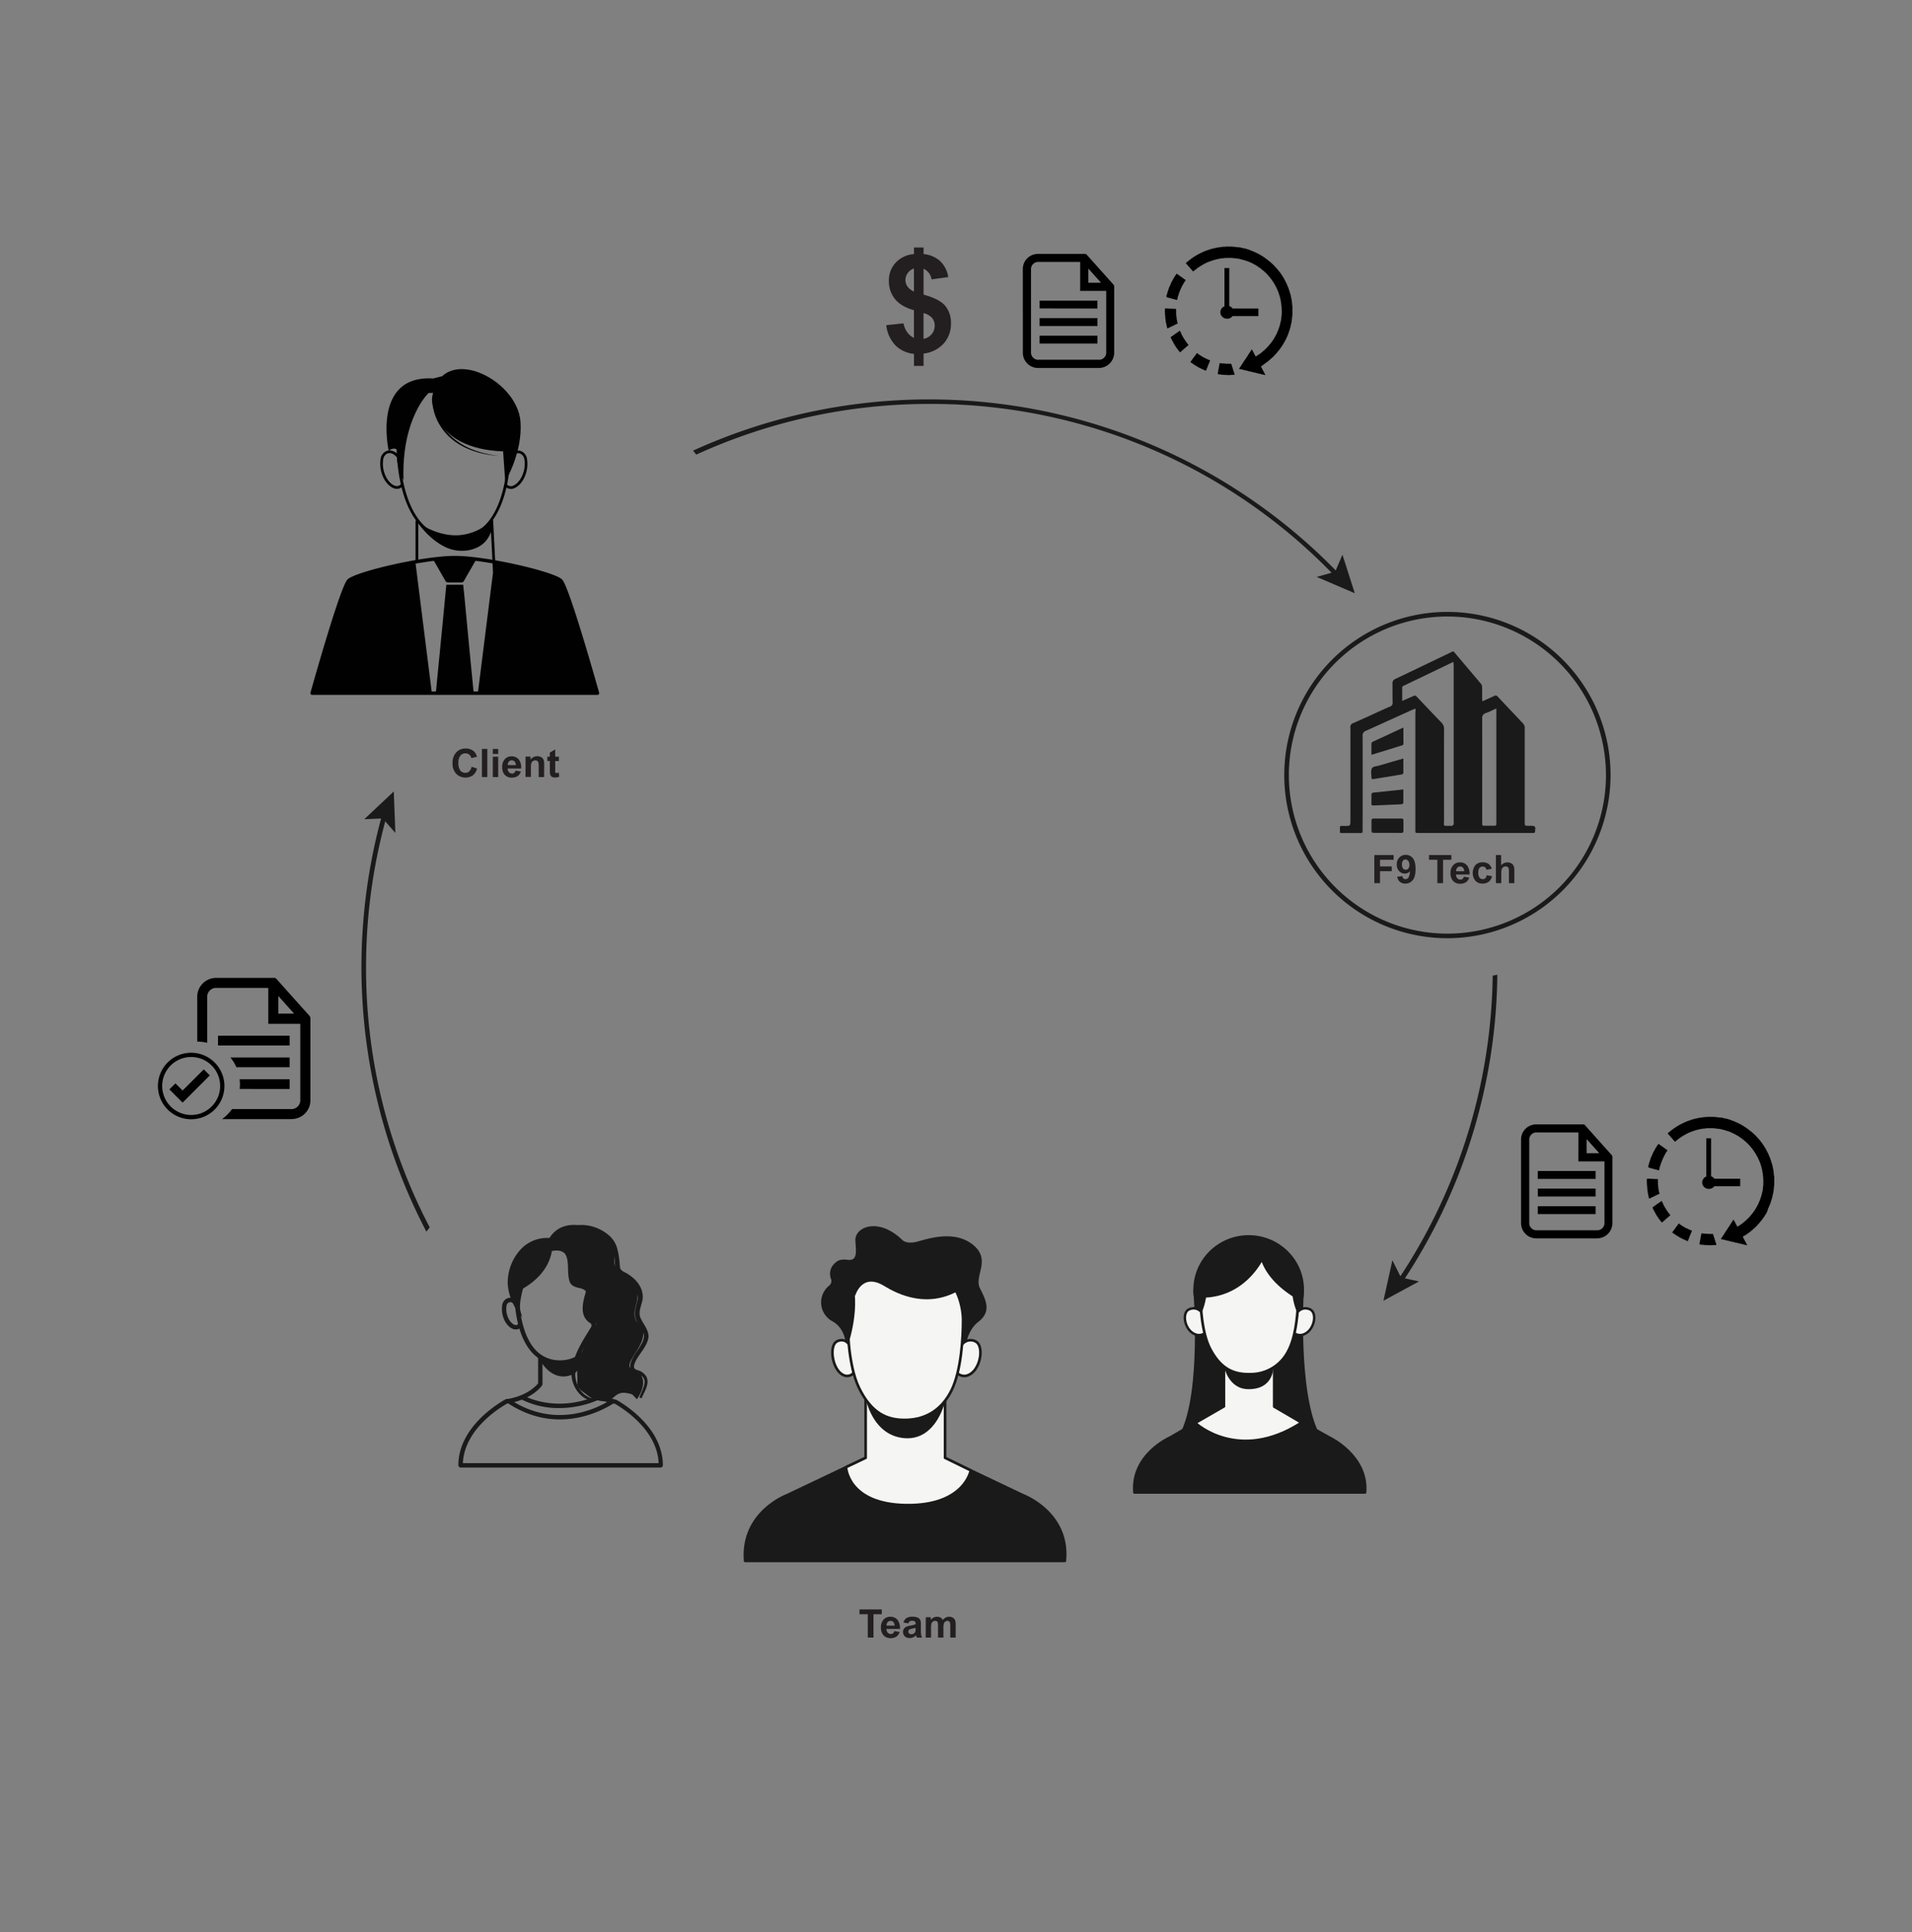 <svg id="Layer_1" data-name="Layer 1" xmlns="http://www.w3.org/2000/svg" viewBox="0 0 833.14 841.89"><rect x="0" y="0" width="833.14" height="841.89" fill="#808080" stroke="none"/><path d="M445.72,651.48,411.5,635.21H377.2L343,651.48s-20,7.33-18.32,28.63H464C466.05,659,445.72,651.48,445.72,651.48Z" fill="#1a1a1a" stroke="#1a1a1a" stroke-linejoin="round" stroke-width="1.14"/><path d="M411.81,635.21h0V598.76H377.2v36.45l-8.56,4.07s.68,16.19,26.23,16.53S423,640.67,423,640.67Z" fill="#f5f5f3" stroke="#1a1a1a" stroke-linejoin="round" stroke-width="1.14"/><path d="M377.46,610.13s2.9,14.7,15.7,16.39c14.73,2,18.65-16,18.65-16s-6.51,8.16-16.8,8.17A22.54,22.54,0,0,1,377.46,610.13Z" fill="#1a1a1a"/><path d="M368.64,587.37s.49-8-5.8-11.6a9.34,9.34,0,0,1-3.72-13.08,9.23,9.23,0,0,1,2.2-2.54,2.54,2.54,0,0,0,.75-3,6.15,6.15,0,0,1,.9-5.92c1.25-1.31,2.37-2.85,6.37-2.3,4.84.66,3.46-4.66,3.39-8.6-.1-5.72,9.93-10,20.2-.3,0,0,1.67,2.4,7.05.89s16.38-4.91,24.2,1.63S424.31,556,427,561.3s5.13,10.19-.77,14.72-5.83,14.23-5.83,14.23Z" fill="#1a1a1a"/><path d="M418.87,586.33a4.64,4.64,0,0,1,6.13-1.89c4.14,1.83,2.27,13.52-3.93,15a4.39,4.39,0,0,1-4-1.21S418.63,589.61,418.87,586.33Z" fill="#f5f5f3" stroke="#1a1a1a" stroke-linejoin="round" stroke-width="1.14"/><path d="M370.34,586.33s-1.83-3.71-5.6-1.89-2.06,13.52,3.59,15a3.75,3.75,0,0,0,3.62-1.21S370.56,589.61,370.34,586.33Z" fill="#f5f5f3" stroke="#1a1a1a" stroke-linejoin="round" stroke-width="1.14"/><path d="M419.64,575.24c0,7-.69,21.78-5,30.53-4.07,8.22-10.79,12.64-19.61,12.9s-15.39-3.14-20.65-13.8-5-29.5-5-29.5,0-25.16,24.87-25.16C420.41,550.21,419.64,575.24,419.64,575.24Z" fill="#f5f5f3" stroke="#1a1a1a" stroke-linejoin="round" stroke-width="1.14"/><path d="M369.84,585s6.59-19.81-.5-31.51l-2.67,18.66Z" fill="#1a1a1a"/><path d="M372.54,564.86s2.76-10.67,12.73-4.54c6,3.65,19.59,10.52,34.37.87,0,0-8.26-13.59-27.43-13.6C367.18,547.59,372.54,564.86,372.54,564.86Z" fill="#1a1a1a"/><path d="M244,594.09a15.34,15.34,0,0,1-11.54-4.83c-8.67-9.12-7.84-27.7-7.8-28.49,0-.3-.38-8.6,5.19-14.46,3.47-3.65,8.46-5.5,14.84-5.5,5.71,0,10.17,1.71,13.28,5.08,5.29,5.74,4.79,14.21,4.74,14.91.07,1.16,1.14,19.45-7.27,28.46A15,15,0,0,1,244,594.09Zm.69-52.39c-6.12,0-10.89,1.76-14.19,5.22-5.3,5.58-4.95,13.77-4.95,13.85,0,.23-.85,19,7.56,27.87A14.47,14.47,0,0,0,244,593.2a14.16,14.16,0,0,0,10.79-4.55c8.24-8.83,7-27.64,7-27.83v-.06c0-.09.64-8.7-4.5-14.27C254.41,543.31,250.16,541.7,244.72,541.7Z" fill="#1a1a1a"/><path d="M244,594.59a15.83,15.83,0,0,1-11.91-5c-8.8-9.26-8-28.06-7.93-28.85,0,0-.44-8.72,5.33-14.78,3.57-3.76,8.68-5.66,15.2-5.66,5.85,0,10.44,1.76,13.65,5.24,5.39,5.85,4.93,14.33,4.87,15.28.05.73,1.2,19.55-7.4,28.77A15.52,15.52,0,0,1,244,594.59Zm.69-52.39c-6,0-10.63,1.71-13.82,5.07-5.13,5.38-4.82,13.4-4.82,13.48,0,.82-.71,19,7.42,27.55A14,14,0,0,0,244,592.7a13.68,13.68,0,0,0,10.42-4.39c8.06-8.64,6.91-27.26,6.89-27.45v-.13c0-.1.6-8.52-4.37-13.9C254.14,543.76,250,542.2,244.72,542.2Z" fill="#1a1a1a"/><path d="M260.86,577.4c1.39,1.91,4.07.66,5.63-1.83s2.28-7.47,0-8.82-4.21,1.44-4.21,1.44-.55,5-1,6.91Z" fill="#f6f6f4"/><path d="M262.61,578.83a2.59,2.59,0,0,1-2.16-1.14l-.12-.18.5-2.51c.4-1.84.95-6.82.95-6.87l0-.12.07-.11c.76-1.09,2.75-2.83,4.87-1.58a3.37,3.37,0,0,1,1.51,2.26,10.83,10.83,0,0,1-1.34,7.26,5.83,5.83,0,0,1-4.2,3Zm-1.21-1.56a1.57,1.57,0,0,0,1.28.56,4.9,4.9,0,0,0,3.38-2.52,9.68,9.68,0,0,0,1.22-6.49,2.4,2.4,0,0,0-1-1.63c-1.65-1-3.13.74-3.47,1.18-.09.83-.58,5.1-.95,6.84Z" fill="#1a1a1a"/><path d="M262.61,578.78a2.54,2.54,0,0,1-2.12-1.11l-.12-.17.51-2.49c.39-1.84.94-6.82.95-6.87V568l.07-.09c.75-1.08,2.71-2.8,4.81-1.57a3.43,3.43,0,0,1,1.49,2.23,10.71,10.71,0,0,1-1.34,7.22,5.72,5.72,0,0,1-4.16,3Zm-1.26-1.5a1.61,1.61,0,0,0,1.33.59,4.94,4.94,0,0,0,3.42-2.54,9.7,9.7,0,0,0,1.23-6.52,2.53,2.53,0,0,0-1.07-1.66c-1.71-1-3.21.77-3.54,1.21-.09.79-.58,5.09-1,6.84Z" fill="#1a1a1a"/><path d="M262.61,579.28a3,3,0,0,1-2.52-1.32l-.25-.34.55-2.71c.38-1.81.94-6.78.94-6.83l0-.24.13-.19c.85-1.22,3.07-3.14,5.48-1.72a3.81,3.81,0,0,1,1.72,2.54,11.32,11.32,0,0,1-1.39,7.61c-1.19,1.89-3,3.14-4.57,3.2Zm0-.91v.41l.05-.41Zm-.72-1.25a1.07,1.07,0,0,0,.77.25,4.49,4.49,0,0,0,3-2.31,9.3,9.3,0,0,0,1.16-6.13,2,2,0,0,0-.84-1.35c-1.22-.73-2.37.45-2.8,1-.15,1.34-.6,5.12-.94,6.75Z" fill="#1a1a1a"/><path d="M261.67,573a.18.18,0,0,1-.1,0,.23.23,0,0,1-.11-.3c1.89-3.92,4.81-3.08,4.84-3.07a.22.22,0,0,1,.15.28.22.22,0,0,1-.28.15c-.1,0-2.58-.72-4.3,2.83A.21.21,0,0,1,261.67,573Z" fill="#1a1a1a"/><path d="M261.67,573.54a.71.71,0,0,1-.32-.07.73.73,0,0,1-.37-.42.7.7,0,0,1,0-.55c2.07-4.31,5.42-3.33,5.45-3.32a.72.72,0,0,1-.44,1.38c-.09,0-2.18-.6-3.71,2.57A.72.72,0,0,1,261.67,573.54Zm.25-.61h0Z" fill="#1a1a1a"/><path d="M264,574.91a.23.23,0,0,1-.15,0,.23.23,0,0,1,0-.32,2,2,0,0,0,.55-1.68,3,3,0,0,0-1.43-1.72.23.23,0,0,1-.09-.31.23.23,0,0,1,.31-.09,3.47,3.47,0,0,1,1.66,2,2.44,2.44,0,0,1-.65,2.06A.2.2,0,0,1,264,574.91Z" fill="#1a1a1a"/><path d="M264,575.41a.7.7,0,0,1-.46-.16.72.72,0,0,1-.1-1,1.56,1.56,0,0,0,.44-1.28,2.49,2.49,0,0,0-1.18-1.37.72.72,0,0,1-.29-1,.69.69,0,0,1,.43-.35.73.73,0,0,1,.56,0,4,4,0,0,1,1.91,2.37,2.93,2.93,0,0,1-.75,2.48A.71.71,0,0,1,264,575.41Zm-.21-.9h0Zm-.87-3.33Z" fill="#1a1a1a"/><path d="M224.81,578.77h-.1c-1.38,0-2.92-1.18-4-3a10.82,10.82,0,0,1-1.34-7.22,3.43,3.43,0,0,1,1.49-2.23c2.1-1.23,4.07.49,4.82,1.57a.45.45,0,0,1-.12.63.46.46,0,0,1-.63-.11c-.07-.1-1.72-2.42-3.6-1.3a2.46,2.46,0,0,0-1.07,1.66,9.75,9.75,0,0,0,1.22,6.52c.94,1.5,2.23,2.49,3.29,2.53a1.6,1.6,0,0,0,1.41-.75.46.46,0,1,1,.74.54A2.52,2.52,0,0,1,224.81,578.77Z" fill="#1a1a1a"/><path d="M224.81,579.27h-.12c-1.54,0-3.24-1.27-4.43-3.18a11.32,11.32,0,0,1-1.4-7.61,3.88,3.88,0,0,1,1.72-2.54c2.41-1.42,4.64.5,5.48,1.71a1,1,0,0,1-.24,1.33,1,1,0,0,1-.72.16,1,1,0,0,1-.61-.4c-.06-.08-1.44-2-2.94-1.15a2,2,0,0,0-.84,1.35,9.31,9.31,0,0,0,1.17,6.13c.83,1.34,2,2.27,2.88,2.3a1.08,1.08,0,0,0,1-.54,1,1,0,0,1,1.54,1.12A3,3,0,0,1,224.81,579.27Zm-.07-.91.07.41v-.41Z" fill="#1a1a1a"/><path d="M267.11,611H267c-.57-.12-13.92-3.12-14.93-7.8,0,0,0-.07,0-.1V591.19a.46.46,0,0,1,.46-.45.45.45,0,0,1,.45.45V603c.81,3.4,10.53,6.25,14.22,7.06a.47.47,0,0,1,.35.55A.45.45,0,0,1,267.11,611Z" fill="#1a1a1a"/><path d="M267.11,611.49l-.2,0c-1.46-.32-14.26-3.29-15.32-8.19l0-.2V591.19a1,1,0,0,1,1.91,0V603c.76,2.78,8.87,5.54,13.83,6.63a1,1,0,0,1,.73,1.14A1,1,0,0,1,267.11,611.49Z" fill="#1a1a1a"/><path d="M221.41,611a.46.46,0,0,1-.08-.91c9.19-1.59,13.07-6.34,13.65-7.11V591.16a.45.45,0,0,1,.45-.45.46.46,0,0,1,.46.45v11.92a.44.44,0,0,1-.08.25c-.16.24-4,5.83-14.32,7.62Z" fill="#1a1a1a"/><path d="M221.41,611.46a1,1,0,0,1-.17-1.9c8.62-1.49,12.49-5.86,13.24-6.79V591.16a1,1,0,0,1,1.91,0v11.92a1,1,0,0,1-.16.53c-.16.24-4.09,6-14.66,7.83Zm0-1v0Z" fill="#1a1a1a"/><path d="M287.93,638.92h-87.2a.46.46,0,0,1-.46-.45c0-16.17,16.77-26.35,20.13-28.23a1.71,1.71,0,0,1,1.77.07c20.1,13.18,38.67,3.55,43.88.29a2.66,2.66,0,0,1,2.76,0c4.59,2.67,19.57,12.57,19.57,27.91A.45.45,0,0,1,287.93,638.92ZM201.19,638h86.28c-.3-14.59-14.67-24.08-19.11-26.66a1.77,1.77,0,0,0-1.83,0c-5.33,3.34-24.31,13.18-44.86-.3a.81.81,0,0,0-.82,0C217.6,612.85,201.5,622.61,201.19,638Z" fill="#1a1a1a"/><path d="M287.93,639.42h-87.2a1,1,0,0,1-1-.95c0-16.45,17-26.77,20.39-28.67a2.2,2.2,0,0,1,2.28.09c19.85,13,38.2,3.51,43.34.28a3.19,3.19,0,0,1,3.29,0c4.64,2.7,19.81,12.74,19.81,28.34A1,1,0,0,1,287.93,639.42Zm-86.23-1.91H287c-.61-14-14.54-23.23-18.84-25.73a1.26,1.26,0,0,0-1.31,0c-5.39,3.38-24.6,13.34-45.41-.3a.3.3,0,0,0-.3,0C217.94,613.23,202.35,622.68,201.7,637.51Z" fill="#1a1a1a"/><path d="M243.84,613a35.69,35.69,0,0,1-16.49-3.74.46.46,0,0,1-.17-.62.47.47,0,0,1,.63-.17c.14.09,14.39,8.15,32.89-.06a.45.45,0,1,1,.37.83A42.24,42.24,0,0,1,243.84,613Z" fill="#1a1a1a"/><path d="M243.84,613.51a36,36,0,0,1-16.75-3.81,1,1,0,0,1-.34-1.3,1,1,0,0,1,.58-.45,1,1,0,0,1,.73.1c.14.08,14.2,8,32.44-.09a1,1,0,0,1,1.28,1.22,1,1,0,0,1-.51.53A42.85,42.85,0,0,1,243.84,613.51Z" fill="#1a1a1a"/><path d="M235.5,591.8s3.55,7.94,10.75,7.44a6.74,6.74,0,0,0,6.35-5.16l-.5-2.28S245.62,596.41,235.5,591.8Z" fill="#1a1a1a"/><path d="M245.57,599.76c-7,0-10.49-7.68-10.52-7.76l-.54-1.2,1.2.55c9.71,4.42,16,.09,16.1,0l.61-.43.69,3.13,0,.11c-1.29,5.42-6.78,5.54-6.83,5.54Zm-8.94-6.94c1.31,2.14,4.52,6.26,9.59,5.92a6.2,6.2,0,0,0,5.87-4.66l-.33-1.49C250,593.58,244.5,595.91,236.63,592.82Z" fill="#1a1a1a"/><path d="M281.55,580a14.09,14.09,0,0,0-1.12-2.23,21.36,21.36,0,0,1-2.16-4.15,8.64,8.64,0,0,1,.19-3.64c.29-1.24.71-2.49,1-3.8v0a9.15,9.15,0,0,0-.69-4.65,11.89,11.89,0,0,0-2.73-3.79,18.56,18.56,0,0,0-3.73-2.7l-1-.52a4.64,4.64,0,0,1-.8-.6,2.38,2.38,0,0,1-.86-1.55v-.06a48.81,48.81,0,0,0-1.14-8,11.47,11.47,0,0,0-1.75-3.73,12.45,12.45,0,0,0-3-2.83,18.26,18.26,0,0,0-7.41-3.18,18,18,0,0,0-4.63-.21c-4.49-.45-9.15.77-12.08,5.64-13.31-.86-18.51,12.75-17.93,19.75a23.71,23.71,0,0,0,4.64,12c-1.08-3.48,1.16-10.59,1.16-10.59,9.25-5.38,11.87-12,12.51-16.41,2-.49,4.81-.64,6.6,1.34a7.2,7.2,0,0,1,1.12,2.88,22.76,22.76,0,0,1,.3,3.32c0,1.13.07,2.26.19,3.41a14.42,14.42,0,0,0,.26,1.71,5.92,5.92,0,0,0,.25.86,3,3,0,0,0,.46.85,3.64,3.64,0,0,0,1.53,1.09,11.15,11.15,0,0,0,1.68.52,6.92,6.92,0,0,1,2.91,1.17l0,0,.05,0a.66.66,0,0,1,.36.61,2.49,2.49,0,0,1-.06.5c0,.16-.08.34-.11.57-.31,1.08-.61,2.17-.84,3.29a16.51,16.51,0,0,0-.36,3.46,7.69,7.69,0,0,0,.84,3.48,6.24,6.24,0,0,0,2.52,2.42,2.27,2.27,0,0,1,.48,1.1,2.09,2.09,0,0,1,0,.61c0,.09-.06.19-.09.28l-.07.13-.1.17-1.65,2.7c-1.11,1.8-2.2,3.63-3.2,5.52a33.48,33.48,0,0,0-2.5,5.91A24.32,24.32,0,0,0,249.5,599v0h0a13.33,13.33,0,0,0,2.34,6.67,11.24,11.24,0,0,0,2.47,2.54,9.2,9.2,0,0,0,3.17,1.52,10.14,10.14,0,0,1-5.33-4.26,12.45,12.45,0,0,1-1.42-3.13,13.24,13.24,0,0,1-.59-3.36,23.16,23.16,0,0,1,1.25-6.09,39.55,39.55,0,0,1,2.55-5.73c1-1.84,2.1-3.64,3.22-5.43l1.69-2.71.11-.17a1.51,1.51,0,0,0,.11-.22,2.9,2.9,0,0,0,.16-.47,2.65,2.65,0,0,0,0-1,3.27,3.27,0,0,0-.75-1.71l-.06-.07-.09-.05a5.49,5.49,0,0,1-2.2-2.07,6.5,6.5,0,0,1-.74-3,14.88,14.88,0,0,1,.31-3.24c.21-1.08.49-2.15.79-3.23l0-.05v-.06a3,3,0,0,1,.1-.52,3.2,3.2,0,0,0,.07-.72,1.54,1.54,0,0,0-.23-.81,1.84,1.84,0,0,0-.6-.58l.07,0a5.34,5.34,0,0,0-1.78-.93,7.62,7.62,0,0,1,1.58.28c3.55,1.12-2.53,10.67,2.38,14s.77,4.1-3.93,14.5-1.49,18.35,6.18,20.59,5.87-4.76,13.72-2.93c2,.47,1.64.56,3.27,2.21,0,0,6.08-8.73-1.57-11.52s9.12-13.09,2.31-20S284,563.7,272,556.23c-8.95-5.57-1-8-8.12-16.49-1.22-1.48-4.43-3.5-8.22-4.63.21,0,.42.06.64.11a17.42,17.42,0,0,1,7,3.19,12.36,12.36,0,0,1,2.72,2.68,10.75,10.75,0,0,1,1.59,3.45,50.53,50.53,0,0,1,1,7.8v-.06a3.33,3.33,0,0,0,1.17,2.31,5.92,5.92,0,0,0,1,.75l1,.54a17.33,17.33,0,0,1,3.49,2.56,11.47,11.47,0,0,1,2.49,3.44,8,8,0,0,1,.64,4.09c-.25,1.23-.65,2.45-1,3.75a9.65,9.65,0,0,0-.16,4.08v.06a21.56,21.56,0,0,0,2.29,4.37,14.12,14.12,0,0,1,1.07,2.08,6,6,0,0,1,.43,2.16,9,9,0,0,1-1,3,28.46,28.46,0,0,1-1.75,2.86c-.63.93-1.27,1.88-1.85,2.88a12.39,12.39,0,0,0-1.34,3.2v0h0l-.06.59c0,.21,0,.41,0,.62a2.37,2.37,0,0,0,.48,1.19,2.5,2.5,0,0,0,1,.73,10.12,10.12,0,0,0,1.09.38,6.72,6.72,0,0,1,1,.37,5.51,5.51,0,0,1,.91.57l.23.16.19.19.38.38.31.44a2.73,2.73,0,0,1,.25.48,4.27,4.27,0,0,1,.27,2.13,11,11,0,0,1-.56,2.17c-.51,1.41-1.18,2.77-1.68,4.19.56-1.4,1.3-2.71,1.87-4.12a11.13,11.13,0,0,0,.65-2.2,4.56,4.56,0,0,0-.22-2.31,2.92,2.92,0,0,0-.25-.54l-.33-.49a5.36,5.36,0,0,0-.4-.43l-.2-.22-.24-.17a5,5,0,0,0-1-.66,8.76,8.76,0,0,0-1.08-.44,3.91,3.91,0,0,1-1.83-1,2.45,2.45,0,0,1-.26-1.92,11.68,11.68,0,0,1,1.34-3c.57-1,1.23-1.87,1.88-2.79a29.83,29.83,0,0,0,1.86-2.9,10.14,10.14,0,0,0,1.17-3.34v-.06A6.62,6.62,0,0,0,281.55,580Zm-32.16-22.35a5.63,5.63,0,0,0,.4.85A2.78,2.78,0,0,1,249.39,557.62Z" fill="#1a1a1a"/><path d="M263.13,610.54a10.31,10.31,0,0,1-2.87-.47,11.57,11.57,0,0,1-7.57-6.3c-1.85-4-1.47-9.34,1.08-15,.28-.64.57-1.24.85-1.81l-.24.44a39.8,39.8,0,0,0-2.52,5.65,22.92,22.92,0,0,0-1.22,6,13,13,0,0,0,.56,3.18,12.12,12.12,0,0,0,1.37,3,9.61,9.61,0,0,0,5.06,4l-.28,1a9.72,9.72,0,0,1-3.34-1.59,11.66,11.66,0,0,1-2.58-2.66,13.62,13.62,0,0,1-2.42-6.92,24.21,24.21,0,0,1,1.13-6.55,33.88,33.88,0,0,1,2.54-6c1-2,2.2-3.9,3.21-5.55l1.76-2.86a1.15,1.15,0,0,0,.09-.26,1.29,1.29,0,0,0,0-.44,1.67,1.67,0,0,0-.32-.77,6.64,6.64,0,0,1-2.62-2.58,8,8,0,0,1-.9-3.7,16.64,16.64,0,0,1,.37-3.57c.23-1.15.55-2.28.85-3.33a3.48,3.48,0,0,1,.07-.38l0-.15a1.77,1.77,0,0,0,0-.39c0-.11,0-.12-.14-.21l-.1-.07a6.37,6.37,0,0,0-2.72-1.07,14.22,14.22,0,0,1-1.75-.54,4.18,4.18,0,0,1-1.74-1.26,4.27,4.27,0,0,1-.54-1,3.08,3.08,0,0,1-.18-.62,2.68,2.68,0,0,0-.07-.27,15.83,15.83,0,0,1-.28-1.81c-.1-.94-.13-1.88-.16-2.79l0-.64a22.25,22.25,0,0,0-.29-3.25,6.73,6.73,0,0,0-1-2.69c-1.5-1.66-3.89-1.6-5.75-1.21-.76,4.61-3.58,11.06-12.53,16.33-.33,1.12-2,7.12-1.1,10.11l.74,2.42L226,572a24,24,0,0,1-4.75-12.26,21.47,21.47,0,0,1,5.86-15.6,15.67,15.67,0,0,1,12.3-4.71c3.36-5.33,8.58-6,12.4-5.63a17.85,17.85,0,0,1,4.66.22,18.8,18.8,0,0,1,7.62,3.26,13.15,13.15,0,0,1,3.09,3,11.82,11.82,0,0,1,1.82,3.89,36,36,0,0,1,1,6.23q.07.9.18,1.8v.11a2,2,0,0,0,.7,1.19,4.18,4.18,0,0,0,.72.53l1,.51a19,19,0,0,1,3.83,2.78,12.38,12.38,0,0,1,2.84,3.94,9.53,9.53,0,0,1,.74,4.92c-.17.86-.38,1.6-.58,2.32-.15.53-.3,1.06-.43,1.58a8.18,8.18,0,0,0-.18,3.43,17.59,17.59,0,0,0,1.77,3.44l.33.56a15.44,15.44,0,0,1,1.16,2.3,7.07,7.07,0,0,1,.51,2.72v.11a10.63,10.63,0,0,1-1.23,3.51,28.14,28.14,0,0,1-1.89,3l-.23.33c-.59.83-1.14,1.61-1.63,2.44a11.22,11.22,0,0,0-1.29,2.87,2,2,0,0,0,.18,1.49,3.16,3.16,0,0,0,1.41.74l.18.06a8.88,8.88,0,0,1,1.15.46,6.52,6.52,0,0,1,.95.63l.73.66c.1.11.2.21.29.33l.36.53a2.26,2.26,0,0,1,.22.44l.06.16a5.09,5.09,0,0,1,.26,2.59,11.55,11.55,0,0,1-.67,2.31c-.29.72-.63,1.41-.95,2.08s-.65,1.36-.93,2l-.94-.35c.27-.77.6-1.53.91-2.26s.54-1.29.78-1.95a10,10,0,0,0,.53-2.05,3.72,3.72,0,0,0-.23-1.88,1.44,1.44,0,0,1-.08-.17,1.54,1.54,0,0,0-.1-.19l-.33-.46-.17-.17-.57-.48a4.89,4.89,0,0,1,.62,1.28c1.19,3.78-2,8.39-2.12,8.59l-.34.49-.42-.43c-.37-.37-.64-.66-.85-.9-.71-.78-.77-.84-2.19-1.17-3.65-.86-5,.28-6.46,1.48A6.33,6.33,0,0,1,263.13,610.54Zm-12.8-51.14,3.9.33a7.62,7.62,0,0,1,1.69.31c2,.63,1.6,3.19,1.15,5.9-.5,3-1.07,6.51,1.36,8.15,3.63,2.45,2.65,4,.5,7.4a58.63,58.63,0,0,0-4.25,7.72c-2.42,5.36-2.81,10.38-1.08,14.14a10.62,10.62,0,0,0,6.94,5.76c3.6,1,4.88,0,6.36-1.24s3.19-2.66,7.33-1.7a3.79,3.79,0,0,1,2.7,1.48l.38.42c.76-1.26,2.49-4.57,1.65-7.2a4.94,4.94,0,0,0-3.31-3,3.3,3.3,0,0,1-2.24-1.94c-.61-1.81.84-4.11,2.52-6.77,2.4-3.79,5.12-8.08,1.85-11.39s-2.37-6.45-1.58-9.57c1-3.86,1.91-7.5-4.5-11.5-5-3.09-5-5.36-5-8,0-2.22,0-4.74-3.24-8.61-1.13-1.38-4.24-3.36-8-4.47l.15-.66a16.78,16.78,0,0,0-3.82-.1c-3.69-.37-8.61.28-11.7,5.4l-.15.26-.31,0a14.59,14.59,0,0,0-11.82,4.4,20.63,20.63,0,0,0-5.57,14.81,23.45,23.45,0,0,0,3.35,10,32.76,32.76,0,0,1,1.47-8.7l.06-.19.17-.09c9-5.22,11.62-11.61,12.27-16.05l.05-.34.33-.08c2.15-.52,5.12-.68,7.08,1.49a7.71,7.71,0,0,1,1.24,3.13,24.67,24.67,0,0,1,.31,3.4l0,.64c0,.89.06,1.82.15,2.72a16.48,16.48,0,0,0,.26,1.66c0,.08,0,.19.08.3a.5.5,0,0,0,0,.12l.73-.25a5.72,5.72,0,0,0,.37.78l-.67.44.1.14A2.38,2.38,0,0,0,250.33,559.4Zm29.94,21.24c.29,3-1.75,6.25-3.49,9-1.48,2.34-2.88,4.55-2.42,5.9a1.58,1.58,0,0,0,.32.54,2.25,2.25,0,0,1-.06-.36,4,4,0,0,1,0-.49v-.17l.06-.66a13.1,13.1,0,0,1,1.42-3.42c.51-.9,1.09-1.75,1.64-2.58l.23-.33a30.19,30.19,0,0,0,1.72-2.8,8.74,8.74,0,0,0,.94-2.87A5.41,5.41,0,0,0,280.27,580.64ZM255,568.49a11.92,11.92,0,0,0-.11,1.84,7,7,0,0,0,.78,3.25,5.71,5.71,0,0,0,2.31,2.23l.15.13a2.64,2.64,0,0,1,.59,1.35,2.28,2.28,0,0,1,0,.78,2.17,2.17,0,0,1-.12.36,1.43,1.43,0,0,1-.09.18l-1.2,2,1.23-2,0-.12a2,2,0,0,0,.15-.42,2.38,2.38,0,0,0,.05-.8,2.73,2.73,0,0,0-.64-1.44h0a6,6,0,0,1-2.39-2.27,6.94,6.94,0,0,1-.81-3.23A11.79,11.79,0,0,1,255,568.49Zm4.6,8a3.93,3.93,0,0,1,.15.68,2.91,2.91,0,0,1,0,.66A1.6,1.6,0,0,0,259.63,576.48Zm18.26-12.32a17.58,17.58,0,0,1-.72,4.24c-.7,2.74-1.36,5.35.73,8a13.46,13.46,0,0,1-1.06-2.34l0-.12a10.07,10.07,0,0,1,.17-4.3c.13-.57.28-1.13.43-1.69s.38-1.37.51-2A7,7,0,0,0,277.89,564.16Zm-8.75-11.87a2.82,2.82,0,0,0,1,2,5.6,5.6,0,0,0,.89.67l1,.53a17.87,17.87,0,0,1,3.6,2.64,11.89,11.89,0,0,1,2.59,3.59,8.53,8.53,0,0,1,.69,4.35c-.15.75-.34,1.47-.53,2.16s-.3,1.09-.43,1.65a9.19,9.19,0,0,0-.19,3.68,9.16,9.16,0,0,1,.21-3.68c.13-.54.28-1.08.43-1.62.2-.71.4-1.43.56-2.16a8.8,8.8,0,0,0-.66-4.4,11.49,11.49,0,0,0-2.61-3.62,18,18,0,0,0-3.63-2.63l-1-.52a5.22,5.22,0,0,1-.91-.67,2.82,2.82,0,0,1-1-1.92c-.07-.6-.12-1.21-.18-1.82l-.06-.63.06.66c0,.58.1,1.17.16,1.75h0v0h0Zm-18.41,7.33.23.1a11.27,11.27,0,0,0,1.49.47Zm16.94-12c0,.38,0,.75,0,1.1a8.21,8.21,0,0,0,.39,3c0-.37-.07-.74-.1-1.12C267.89,549.55,267.8,548.55,267.67,547.57Z" fill="#1a1a1a"/><path d="M544.07,623.41l30.56.89C565.47,606,568.14,562,568.14,562l-23.62-1v0l-.45,0-.45,0v0L520,562s3.57,44-5.58,62.33Z" fill="#1a1a1a"/><path d="M533.22,612.82l-23.4,13.58s-16.87,7.34-15.49,23.88H594.8c1.31-16-15.49-23.88-15.49-23.88L555,612.82" fill="#1a1a1a" stroke="#1a1a1a" stroke-linejoin="round" stroke-width="1.15"/><path d="M555.17,612.92V582.11H533.38v30.71h0L520.93,620s18.72,17.58,46.1-.15Z" fill="#f5f5f3" stroke="#1a1a1a" stroke-linejoin="round" stroke-width="1.02"/><path d="M533.38,595.45s1.8,9.65,10.38,9.83c11.25.23,11.07-9.4,11.07-9.4s-1.54,2.83-10.24,2.84C534.88,598.73,533.38,595.45,533.38,595.45Z" fill="#1a1a1a"/><ellipse cx="544.1" cy="561.97" rx="24.11" ry="23.79" fill="#1a1a1a"/><path d="M565.31,571.88a4.37,4.37,0,0,1,5.39-1.4c3.63,1.36,2,10.06-3.46,11.17a4.35,4.35,0,0,1-3.48-.9S565.1,574.32,565.31,571.88Z" fill="#f5f5f3" stroke="#1a1a1a" stroke-linejoin="round" stroke-width="1.06"/><path d="M523.63,571.88a4.37,4.37,0,0,0-5.39-1.4c-3.63,1.36-2,10.06,3.46,11.17a4.35,4.35,0,0,0,3.48-.9S523.84,574.32,523.63,571.88Z" fill="#f5f5f3" stroke="#1a1a1a" stroke-linejoin="round" stroke-width="1.06"/><path d="M565.65,564.39c0,5.57-.58,17.23-4.24,24.15a18.34,18.34,0,0,1-16.58,10.21c-7.46.21-13-2.48-17.46-10.92s-4.24-23.34-4.24-23.34,0-19.91,21-19.91C566.31,544.58,565.65,564.39,565.65,564.39Z" fill="#f5f5f3" stroke="#1a1a1a" stroke-linejoin="round" stroke-width="1.15"/><path d="M564.72,555.17c-.17.3-.32.61-.46.92a17.37,17.37,0,0,0-11.89-11.47v0c-12.49-5.31-17.9-2-17.9-2-17.19,9.5-12.26,22.83-12.26,22.83h.18a13,13,0,0,0,1.23,6.48,27.29,27.29,0,0,0,1.89-6.54c13.34-.85,20.79-9.67,24.3-15.54,1.51,4,5.08,9.61,13.45,15a27.57,27.57,0,0,0,2,7.13C568.3,566.43,564.72,555.17,564.72,555.17Z" fill="#1a1a1a"/><path d="M378.13,713.52V703.34H374.5v-2.07h9.73v2.07h-3.62v10.18Z" fill="#231f20"/><path d="M389.68,710.7l2.34.39a3.82,3.82,0,0,1-1.42,2,4.18,4.18,0,0,1-2.44.67,4,4,0,0,1-3.42-1.51,5.06,5.06,0,0,1-.88-3.06A4.88,4.88,0,0,1,385,705.7a3.78,3.78,0,0,1,2.92-1.25,3.92,3.92,0,0,1,3.12,1.3,5.79,5.79,0,0,1,1.1,4h-5.88a2.36,2.36,0,0,0,.56,1.63,1.83,1.83,0,0,0,1.36.58,1.46,1.46,0,0,0,.93-.3A1.83,1.83,0,0,0,389.68,710.7Zm.14-2.38a2.26,2.26,0,0,0-.53-1.55,1.62,1.62,0,0,0-1.22-.53,1.65,1.65,0,0,0-1.27.56,2.17,2.17,0,0,0-.49,1.52Z" fill="#231f20"/><path d="M395.82,707.35l-2.13-.38a3.31,3.31,0,0,1,1.23-1.9,4.49,4.49,0,0,1,2.61-.62,5.57,5.57,0,0,1,2.34.37,2.36,2.36,0,0,1,1.08.94,4.79,4.79,0,0,1,.32,2.1l0,2.75a10,10,0,0,0,.11,1.72,5.07,5.07,0,0,0,.43,1.19h-2.33c-.06-.15-.13-.38-.22-.69,0-.14-.07-.23-.09-.28a4.2,4.2,0,0,1-1.28.88,3.64,3.64,0,0,1-1.47.29,3,3,0,0,1-2.16-.74,2.65,2.65,0,0,1-.43-3.22,2.32,2.32,0,0,1,1-.9,7.45,7.45,0,0,1,1.87-.55,12.74,12.74,0,0,0,2.28-.58v-.23a1.24,1.24,0,0,0-.33-1,2.06,2.06,0,0,0-1.27-.29,1.69,1.69,0,0,0-1,.25A1.62,1.62,0,0,0,395.82,707.35Zm3.14,1.91c-.3.1-.78.22-1.43.36a4.47,4.47,0,0,0-1.28.41,1,1,0,0,0-.46.83,1.17,1.17,0,0,0,.37.85,1.3,1.3,0,0,0,.94.36,2,2,0,0,0,1.21-.42,1.48,1.48,0,0,0,.56-.78,4.7,4.7,0,0,0,.09-1.14Z" fill="#231f20"/><path d="M403.41,704.65h2.16v1.21a3.5,3.5,0,0,1,2.77-1.41,3,3,0,0,1,1.48.35,2.68,2.68,0,0,1,1,1.06,4.1,4.1,0,0,1,1.26-1.06,3.07,3.07,0,0,1,1.45-.35,3.29,3.29,0,0,1,1.66.39,2.52,2.52,0,0,1,1,1.17,5.1,5.1,0,0,1,.24,1.84v5.67h-2.35v-5.07a3.76,3.76,0,0,0-.24-1.7,1.11,1.11,0,0,0-1-.51,1.61,1.61,0,0,0-.93.3,1.73,1.73,0,0,0-.63.89,6.21,6.21,0,0,0-.19,1.83v4.26h-2.35v-4.86a7,7,0,0,0-.12-1.67,1.13,1.13,0,0,0-.39-.56,1.2,1.2,0,0,0-.72-.19,1.69,1.69,0,0,0-1,.3,1.58,1.58,0,0,0-.62.84,6.47,6.47,0,0,0-.19,1.83v4.31h-2.34Z" fill="#231f20"/><path d="M662.79,514.73q0-9,0-18.06a6.56,6.56,0,0,1,5.24-6.61,5.85,5.85,0,0,1,1.38-.16l20.44,0a1,1,0,0,1,.8.36q5.76,6.48,11.55,12.93a1.33,1.33,0,0,1,.4.95q0,14.28,0,28.57a6.71,6.71,0,0,1-6.78,6.87H669.57a6.64,6.64,0,0,1-6.78-6.78c0-5.86,0-11.73,0-17.59Zm25-21.31h-18a3.15,3.15,0,0,0-3.43,3.4v35.82a3.16,3.16,0,0,0,3.43,3.41h25.93a3.16,3.16,0,0,0,3.41-3.43q0-13,0-26c0-.18,0-.36,0-.59H687.77Zm3.56,2.89v6.17h5.52Z"/><path d="M670.08,513.67v-3.44h25.2v3.44Z"/><path d="M695.28,521.34H670.1v-3.46h25.18Z"/><path d="M670.08,529v-3.44h25.2V529Z"/><path d="M445.69,135.45c0-6,0-12,0-18.06a6.55,6.55,0,0,1,5.24-6.61,5.85,5.85,0,0,1,1.38-.16l20.44,0a1,1,0,0,1,.79.36q5.77,6.47,11.56,12.92a1.35,1.35,0,0,1,.4,1c0,9.52,0,19,0,28.57a6.7,6.7,0,0,1-6.78,6.87H452.47a6.64,6.64,0,0,1-6.77-6.78c0-5.86,0-11.73,0-17.59Zm25-21.32h-18a3.15,3.15,0,0,0-3.43,3.4v35.82a3.15,3.15,0,0,0,3.43,3.4q13,0,25.92,0a3.15,3.15,0,0,0,3.42-3.42v-26c0-.18,0-.36,0-.59H470.68Zm3.55,2.9v6.17h5.53Z"/><path d="M453,134.39V131h25.19v3.44Z"/><path d="M478.19,142.06H453V138.6h25.19Z"/><path d="M453,149.7v-3.44h25.21v3.44Z"/><path d="M398.24,147.23V135.16q-5.64-1.6-8.28-4.88a12.29,12.29,0,0,1-2.63-7.94,11.2,11.2,0,0,1,3-7.93,12,12,0,0,1,7.93-3.7v-2.86h4.18v2.86a12.32,12.32,0,0,1,7.29,3.12,12.1,12.1,0,0,1,3.46,6.9l-7.29,1a5.89,5.89,0,0,0-3.46-4.61v11.26q6.91,1.88,9.42,4.86a11.5,11.5,0,0,1,2.51,7.65,12.76,12.76,0,0,1-3.16,8.78,13.86,13.86,0,0,1-8.77,4.38v5.39h-4.18v-5.24a13.38,13.38,0,0,1-8.09-3.72,15.33,15.33,0,0,1-4-8.79l7.52-.8a9.68,9.68,0,0,0,1.73,4A7.92,7.92,0,0,0,398.24,147.23Zm0-30.24a5.36,5.36,0,0,0-2.7,2,5,5,0,0,0-1,3.06,4.83,4.83,0,0,0,.92,2.83,6.36,6.36,0,0,0,2.79,2.12Zm4.18,30.65a5.9,5.9,0,0,0,3.52-2,5.64,5.64,0,0,0,1.35-3.76,5.09,5.09,0,0,0-1.14-3.32,7.29,7.29,0,0,0-3.73-2.15Z" fill="#231f20"/><path d="M759.37,538.87c.21.38.44.78.65,1.18s.47.93.75,1.37a3.65,3.65,0,0,1,.14.35c.13.25.28.49.42.74-.06,0,0,.11-.17.06a7,7,0,0,0-.79-.18,8.33,8.33,0,0,1-.86-.22,4.42,4.42,0,0,0-.74-.16l-.31-.08c-.47-.09-.94-.23-1.4-.36-.3-.08-.62-.1-.92-.17s-.43-.14-.65-.18-.55-.15-.83-.2a8.33,8.33,0,0,1-1.07-.26,2.36,2.36,0,0,0-.44-.11,6,6,0,0,1-.84-.19,2.22,2.22,0,0,1-.55-.14,1.42,1.42,0,0,0-.51-.13l-1.12-.23c-.17,0-.24-.14-.17-.29a.36.36,0,0,1,.08-.15,5.1,5.1,0,0,0,.57-.83c.54-.77,1-1.58,1.54-2.37l.75-1.13c.24-.37.51-.72.73-1.1.49-.84,1.07-1.63,1.57-2.47a.91.91,0,0,1,.17-.18,4,4,0,0,1,.42.68,2.76,2.76,0,0,0,.36.65c.08.09.08.25.15.36.27.4.41.88.7,1.27a.38.38,0,0,1,0,.11c.29-.17.56-.32.83-.49a12.34,12.34,0,0,0,1.12-.77,5,5,0,0,0,.92-.73,21.94,21.94,0,0,0,2.43-2.29,5.49,5.49,0,0,0,.76-.9c.1-.15.3-.22.35-.42a6.35,6.35,0,0,0,.77-1,11.2,11.2,0,0,0,.68-1c.1-.18.2-.37.32-.55a4.37,4.37,0,0,1,.32-.55,2.25,2.25,0,0,0,.19-.38l.36-.65a5.14,5.14,0,0,0,.39-.86c.08-.24.19-.46.28-.68.25-.59.43-1.19.64-1.79a12.23,12.23,0,0,0,.39-1.47,2.74,2.74,0,0,1,.15-.58c.09-.18,0-.37.13-.56s0-.37.08-.57a5.52,5.52,0,0,0,.09-.92c0-.14,0-.28.08-.42s-.07-.3.07-.43,0-.07,0-.11a8.19,8.19,0,0,1,0-.85,4.57,4.57,0,0,0,0-.83c0-.29,0-.58,0-.87a5,5,0,0,0-.07-.54,2.33,2.33,0,0,0,0-.53c-.07-.21,0-.42-.08-.61s0-.42-.07-.62a2.48,2.48,0,0,1-.07-.61c-.16-.17,0-.42-.15-.59a2.4,2.4,0,0,0-.15-.88c-.13-.48-.22-1-.38-1.44s-.28-1-.47-1.44-.26-.7-.41-1-.21-.39-.28-.6a9,9,0,0,0-.61-1.2c-.24-.45-.49-.91-.78-1.35l-.71-1.07c-.2-.3-.43-.58-.64-.87s-.7-.79-1-1.22a1.62,1.62,0,0,0-.18-.19c-.15-.16-.31-.33-.45-.5s-.35-.24-.44-.46a6.5,6.5,0,0,1-.91-.83c-.14,0-.12-.17-.25-.19s-.18-.12-.26-.19-.18-.18-.28-.26-.42-.29-.6-.46c-.43-.38-1-.61-1.38-1a.49.49,0,0,0-.18-.11.75.75,0,0,1-.4-.24.47.47,0,0,0-.12-.07c-.45-.21-.86-.48-1.31-.7a4.6,4.6,0,0,0-1-.44,2.07,2.07,0,0,0-.92-.44c-.31-.11-.6-.27-.92-.35-.6-.14-1.16-.39-1.77-.52a3.16,3.16,0,0,1-.94-.27c-.13-.07-.28,0-.43-.08a3.38,3.38,0,0,0-.72-.09l-.42-.07c-.15,0-.31.05-.43-.08h-.07a7.61,7.61,0,0,1-1-.08,8.19,8.19,0,0,0-1.64-.07c-.56,0-1.12,0-1.67,0a3.21,3.21,0,0,0-.43.07c-.13,0-.27-.05-.39.07s-.07,0-.11,0a4.25,4.25,0,0,0-.95.09,6.2,6.2,0,0,0-.71.12c-.2.09-.46,0-.68.1s-.61.18-.92.25a2.12,2.12,0,0,1-.41.12,3,3,0,0,0-.88.26l-.8.26c-.33.1-.63.25-.95.36a8.87,8.87,0,0,0-1.22.54c-.34.17-.67.35-1,.53l-1.14.66c-.4.23-.75.53-1.16.75a8,8,0,0,0-.81.63c-.32.23-.6.52-.95.73a3.45,3.45,0,0,0-.39.38c-.34-.37-.71-.73-1-1.13s-.43-.48-.65-.72l-.45-.53a4.14,4.14,0,0,1-.44-.5,3.86,3.86,0,0,0-.53-.54c-.16-.17-.17-.22,0-.37a1.82,1.82,0,0,1,.42-.36c.17-.08.23-.3.43-.34a5.53,5.53,0,0,1,.88-.72c.38-.31.79-.59,1.2-.87.25-.18.52-.34.78-.5l.3-.19.33-.22a.5.5,0,0,1,.12-.08c.75-.38,1.48-.82,2.26-1.15a5.6,5.6,0,0,1,.7-.33,7.24,7.24,0,0,0,.7-.32c.27-.11.55-.19.83-.29s.7-.27,1.06-.38l.84-.27c.27-.08.55-.12.82-.22s.28,0,.42-.07.34,0,.45-.1.28,0,.41-.12a1.7,1.7,0,0,1,.61-.1l.38-.07c.12,0,.25,0,.36-.07s.12,0,.18,0a1,1,0,0,0,.47-.07c.12-.06.3.07.42-.08h0a7.73,7.73,0,0,1,.95-.07c.55,0,1.09-.12,1.64-.09s1.12,0,1.68,0a8.79,8.79,0,0,0,1.26.07c.18.11.38,0,.57.09a3.33,3.33,0,0,0,.54.07c.13,0,.25.08.39.08a.58.58,0,0,1,.36,0c.11.05.28,0,.4,0a12.41,12.41,0,0,1,1.49.35c.14.07.32,0,.45.1a5,5,0,0,1,1.32.32,9.46,9.46,0,0,1,1.14.37h0a3.54,3.54,0,0,0,.82.31c.26.08.48.25.75.31a4.43,4.43,0,0,1,.45.2c.15.05.28.2.46.17.2.2.49.23.72.37s.47.22.69.35c.43.25.87.47,1.29.75s1,.61,1.5,1l.73.52c.36.27.71.56,1.06.83a9.71,9.71,0,0,1,1.23,1.08c.29.09.39.4.63.57a3,3,0,0,1,.62.61c.26.34.58.61.85.94l.41.47a6.12,6.12,0,0,1,.41.48c.23.37.56.67.77,1.05,0,.07.12.12.17.2.26.42.56.82.83,1.24a8.08,8.08,0,0,0,.7,1.12s0,0,0,.06c.12.34.36.61.49.94s.31.55.43.85a8.69,8.69,0,0,1,.6,1.45,3.83,3.83,0,0,1,.43,1c.11.34.24.69.35,1a6.39,6.39,0,0,0,.22.78c.16.39.22.8.36,1.18a2.33,2.33,0,0,1,.08.46c0,.29.17.55.17.85.12.1,0,.25.07.34a.66.66,0,0,1,.07.36c0,.14,0,.28.08.42s-.06.28.07.39,0,.05,0,.07c0,.36,0,.72.08,1.07,0,.16,0,.31.07.47s0,.32.08.46,0,.15,0,.23v3.15a3.4,3.4,0,0,1-.07.46c0,.16.07.33-.08.47s0,0,0,.07a8.17,8.17,0,0,1-.08,1.11,3.49,3.49,0,0,1-.07.43c0,.13,0,.27-.08.38a1.77,1.77,0,0,1-.08.69,3.11,3.11,0,0,1-.14.62.89.89,0,0,0-.08.31,2.38,2.38,0,0,1-.07.31,7.27,7.27,0,0,1-.32,1.32c-.1.33-.17.66-.3,1-.23.61-.4,1.24-.68,1.84-.12.24-.19.51-.31.75s-.21.47-.32.7A11.44,11.44,0,0,1,770,528c-.17.24-.25.53-.42.78-.34.51-.62,1.06-1,1.56-.26.33-.49.68-.73,1-.13.19-.28.36-.42.54-.25.35-.57.65-.81,1s-.41.44-.6.66-.39.45-.6.66-.33.35-.51.52a3,3,0,0,1-.53.46c-.19.12-.29.37-.53.45-.13.28-.43.36-.64.56a3.67,3.67,0,0,1-.67.58c-.31.18-.53.5-.89.6a4,4,0,0,1-.93.7C760.25,538.35,759.81,538.6,759.37,538.87Z"/><path d="M747.07,513.59h11.22v.84c0,.71,0,1.42,0,2.13,0,.26,0,.29-.3.29H747.31c-.2,0-.4,0-.46.24a3.23,3.23,0,0,1-1.44.84,3.81,3.81,0,0,1-1.3.05,2.68,2.68,0,0,1-1.49-.72,3.41,3.41,0,0,1-.88-1.5.53.53,0,0,1,0-.18c0-.13,0-.25,0-.38s-.06-.44.06-.66.12-.38.2-.56a1.59,1.59,0,0,1,.18-.27,2.62,2.62,0,0,1,1.15-1,.7.7,0,0,0,.16-.1V496h2.11v16.53A3.58,3.58,0,0,1,747.07,513.59Z"/><path d="M718.24,508.6c0-.12,0-.28,0-.38s0-.29.07-.39,0-.29.12-.37c.1-.38.19-.76.31-1.13a8.43,8.43,0,0,1,.34-1,4.32,4.32,0,0,0,.19-.64s0-.06,0-.07a15.56,15.56,0,0,0,.66-1.44,7.27,7.27,0,0,0,.34-.81,5.7,5.7,0,0,1,.32-.59c.43-.81.87-1.62,1.38-2.39.22-.33.45-.65.68-1a3.35,3.35,0,0,1,.34.22c.36.28.74.54,1.12.8a4.49,4.49,0,0,0,.8.54c.08,0,.14.13.22.19l1,.73.48.31a6.09,6.09,0,0,1-.66,1c-.14.17-.19.43-.33.62A9.8,9.8,0,0,0,725,504c-.11.21-.23.44-.32.66-.27.62-.53,1.23-.78,1.84s-.36,1.32-.67,1.93c0,.4-.22.76-.23,1.16a1.18,1.18,0,0,1-.1.3,1.11,1.11,0,0,1-.57-.06,1.52,1.52,0,0,0-.51-.16c-.11-.17-.35,0-.46-.15a3.25,3.25,0,0,1-.93-.23c-.29-.08-.58-.13-.86-.23a4.14,4.14,0,0,1-.91-.27C718.56,508.68,718.38,508.73,718.24,508.6Z"/><path d="M722.42,513.83c0,.29,0,.56,0,.84,0,.59,0,1.17.08,1.75a6.48,6.48,0,0,0,.08.77c0,.2,0,.41.07.61a3.91,3.91,0,0,0,.08.61,5.46,5.46,0,0,0,.28,1.21c.05.1,0,.21.08.32s0,.2-.1.25c-.33.16-.68.31-1,.46a2.49,2.49,0,0,1-.28.15l-1.42.69c-.17.08-.35.14-.51.23-.35.2-.72.34-1.08.54a.49.49,0,0,1-.23-.39,5.82,5.82,0,0,0-.17-.83,3.52,3.52,0,0,1-.12-.52c0-.3-.15-.56-.18-.84,0,0,0-.06,0-.09,0-.25-.05-.49-.08-.73s-.05-.31-.07-.46.05-.33-.08-.47,0,0,0-.07a10.52,10.52,0,0,0-.08-1.26,10.87,10.87,0,0,1-.07-1.71c0-.16-.15-.31-.07-.46a1.66,1.66,0,0,0,.07-.66v-.18a7.33,7.33,0,0,1,1.24,0,11.42,11.42,0,0,0,1.3.06l1,.08h1A1.58,1.58,0,0,1,722.42,513.83Z"/><path d="M724.08,523.25l.43.9c.17.36.31.73.5,1.08a11.22,11.22,0,0,0,.79,1.34s.05.11.08.16c.24.38.47.77.75,1.13s.58.83.89,1.22c.1.14.28.21.31.45l-.58.47a6.52,6.52,0,0,1-.55.5,6.8,6.8,0,0,0-.59.5c-.29.22-.52.5-.81.71a10.59,10.59,0,0,0-.85.79,2.45,2.45,0,0,1-.29.18l-.59-.69c-.11-.13-.18-.29-.29-.41a7.8,7.8,0,0,1-.7-.93c-.44-.62-.84-1.26-1.22-1.92,0,0,0-.08,0-.1s-.17-.26-.24-.39-.26-.45-.38-.68-.38-.73-.55-1.1a.68.68,0,0,1-.09-.35.24.24,0,0,1,.16-.21,5.77,5.77,0,0,0,.77-.52,7.11,7.11,0,0,0,.65-.47,3.45,3.45,0,0,1,.5-.35,2.15,2.15,0,0,0,.5-.35c.12-.11.29-.17.41-.28a8.27,8.27,0,0,0,.85-.61S724,523.28,724.08,523.25Z"/><path d="M737.27,536.2c-.11.28-.19.56-.31.81-.26.52-.41,1.09-.68,1.62-.15.29-.21.64-.36,1a7.27,7.27,0,0,0-.35.92,1,1,0,0,1-.2.24c-.39-.17-.77-.35-1.16-.51s-.76-.37-1.15-.53-.76-.43-1.16-.58a6.84,6.84,0,0,0-1.09-.68l-1.07-.71-1.09-.75a5.39,5.39,0,0,1,.53-.76c.16-.17.25-.38.4-.56s.24-.36.38-.52c.29-.32.45-.72.76-1a3.34,3.34,0,0,0,.37-.53,5.09,5.09,0,0,1,.34-.47.17.17,0,0,1,.28,0,10.67,10.67,0,0,0,1.41,1c.47.29.94.58,1.43.85.31.16.65.27,1,.45s.9.4,1.34.62Z"/><path d="M741.45,537.35l.82.14a.29.29,0,0,0,.1,0c.42,0,.84.07,1.26.08s.6.11.92.08.6,0,.91,0h.95c.17.52.34,1.05.5,1.57l.21.64c.1.26.17.54.26.8s.11.41.19.61a4.21,4.21,0,0,1,.28.87.58.58,0,0,1,0,.14c0,.16,0,.23-.21.23a6.24,6.24,0,0,0-1.06,0,12.62,12.62,0,0,1-1.94.06,6.68,6.68,0,0,1-.77-.07,3.85,3.85,0,0,1-.76,0,3.09,3.09,0,0,0-.8-.06c-.15,0-.27-.12-.43-.09s-.29,0-.42,0-.46-.09-.69-.1-.21-.06-.21-.23a.82.82,0,0,1,.06-.43c.07-.11,0-.28.07-.43s0-.19,0-.29a2.68,2.68,0,0,0,.07-.27c0-.11,0-.21.07-.32a1.13,1.13,0,0,0,.1-.42,1.8,1.8,0,0,1,.07-.38,7.25,7.25,0,0,1,.21-1.13,3.4,3.4,0,0,0,.07-.46A5.06,5.06,0,0,0,741.45,537.35Z"/><path d="M549.42,159.71c.21.38.44.78.65,1.18s.47.93.75,1.36c.07.11.08.25.14.36s.28.49.42.74c-.06,0,0,.11-.17.06a6.66,6.66,0,0,0-.8-.18c-.28-.08-.58-.11-.86-.22a4.1,4.1,0,0,0-.73-.16l-.31-.08c-.47-.09-.94-.23-1.41-.36-.3-.08-.61-.1-.91-.17s-.43-.14-.65-.18-.55-.15-.83-.2a7.94,7.94,0,0,1-1.07-.26,3.6,3.6,0,0,0-.44-.12,4.86,4.86,0,0,1-.84-.19,1.83,1.83,0,0,1-.55-.13,1.67,1.67,0,0,0-.51-.14l-1.13-.22c-.16,0-.23-.14-.17-.29s0-.12.09-.15a5.1,5.1,0,0,0,.57-.83c.54-.77,1-1.58,1.54-2.37L543,156c.24-.37.51-.72.73-1.1.49-.85,1.07-1.63,1.56-2.47a1.52,1.52,0,0,1,.18-.18,4.79,4.79,0,0,1,.42.68,2.76,2.76,0,0,0,.36.65c.08.09.08.25.15.36.26.4.41.88.7,1.27,0,0,0,.06.05.11.28-.17.56-.32.83-.49a12.34,12.34,0,0,0,1.12-.77,5,5,0,0,0,.92-.73,21.94,21.94,0,0,0,2.43-2.29,5.94,5.94,0,0,0,.76-.9c.1-.15.3-.23.35-.42a7,7,0,0,0,.77-1,11.2,11.2,0,0,0,.68-1,6.05,6.05,0,0,1,.32-.55,3.76,3.76,0,0,1,.32-.55,2.25,2.25,0,0,0,.19-.38l.36-.65a5.54,5.54,0,0,0,.39-.86c.08-.24.19-.46.28-.68.25-.59.43-1.19.64-1.79a11,11,0,0,0,.38-1.47,2.76,2.76,0,0,1,.16-.58c.08-.18,0-.38.13-.56s0-.38.08-.57a7,7,0,0,0,.09-.92c0-.14.05-.28.07-.42s-.06-.3.08-.43a.4.4,0,0,0,0-.11,8.06,8.06,0,0,1,0-.85,4.57,4.57,0,0,0,0-.83c0-.29,0-.58,0-.87a5,5,0,0,0-.07-.54,2.33,2.33,0,0,0,0-.53c-.07-.21,0-.42-.08-.61a4.53,4.53,0,0,1-.07-.62,2.62,2.62,0,0,1-.07-.62c-.16-.16,0-.42-.15-.58a2.18,2.18,0,0,0-.16-.88c-.12-.48-.21-1-.37-1.44s-.29-1-.47-1.44-.26-.71-.41-1.05-.21-.39-.28-.6a9,9,0,0,0-.61-1.2c-.25-.45-.49-.91-.78-1.35s-.47-.71-.71-1.07-.43-.58-.64-.87c-.3-.44-.7-.79-1-1.22a1.7,1.7,0,0,0-.19-.19c-.15-.17-.3-.33-.44-.5s-.35-.24-.44-.46a6.5,6.5,0,0,1-.91-.83c-.14,0-.12-.18-.26-.2s-.17-.11-.26-.19-.17-.17-.27-.25-.42-.29-.61-.46c-.42-.38-1-.61-1.37-1a.52.52,0,0,0-.19-.11.76.76,0,0,1-.39-.24.47.47,0,0,0-.12-.07c-.45-.21-.86-.48-1.31-.7a4.6,4.6,0,0,0-1-.44A2.07,2.07,0,0,0,544,114a9.38,9.38,0,0,0-.93-.35c-.59-.14-1.15-.39-1.76-.52a3.3,3.3,0,0,1-.95-.27c-.12-.07-.27,0-.42-.08a3.38,3.38,0,0,0-.72-.09l-.43-.08c-.14,0-.3.06-.42-.07s-.05,0-.08,0a7.63,7.63,0,0,1-1-.09,9,9,0,0,0-1.64-.06c-.56,0-1.12,0-1.67,0a3,3,0,0,0-.43.07c-.13,0-.28,0-.39.07s-.07,0-.11,0a4.25,4.25,0,0,0-1,.09,5.85,5.85,0,0,0-.71.12c-.2.09-.46,0-.68.1s-.61.18-.92.25a3.17,3.17,0,0,1-.41.12,3,3,0,0,0-.88.26l-.8.26c-.33.1-.63.25-1,.36a9.56,9.56,0,0,0-1.23.54l-1,.53c-.39.21-.76.44-1.14.66s-.75.53-1.16.75a6.79,6.79,0,0,0-.81.63c-.33.23-.6.52-1,.73a3.45,3.45,0,0,0-.39.38c-.34-.37-.71-.73-1-1.13s-.44-.48-.65-.72l-.46-.53c-.14-.17-.31-.31-.44-.5a3.78,3.78,0,0,0-.52-.54c-.17-.17-.17-.22,0-.37a1.82,1.82,0,0,1,.42-.36c.16-.08.22-.3.43-.34a5,5,0,0,1,.88-.72c.38-.31.79-.59,1.2-.87.25-.18.52-.34.78-.51l.3-.18.33-.22a.5.5,0,0,1,.12-.08c.75-.38,1.47-.82,2.26-1.15a5.52,5.52,0,0,1,.69-.34,4.93,4.93,0,0,0,.71-.31c.27-.11.55-.2.83-.3s.7-.26,1.06-.37l.83-.27c.27-.09.56-.12.82-.22s.29,0,.43-.08.34,0,.45-.09.28-.05.41-.13a2,2,0,0,1,.61-.09l.38-.07c.12,0,.25,0,.36-.07s.12,0,.18,0a1,1,0,0,0,.47-.07c.12-.06.3.06.42-.08h0a7.45,7.45,0,0,1,1-.07c.55,0,1.09-.12,1.64-.09s1.12,0,1.67,0a8.87,8.87,0,0,0,1.26.07c.19.11.39,0,.58.09a3.33,3.33,0,0,0,.54.07c.13,0,.25.08.39.08a.58.58,0,0,1,.36,0c.11,0,.28,0,.4,0a12.41,12.41,0,0,1,1.49.35c.14.07.32,0,.45.1a5,5,0,0,1,1.32.32,9.32,9.32,0,0,1,1.13.37s0,0,0,0a4.07,4.07,0,0,0,.82.31c.26.08.48.25.75.31a4.43,4.43,0,0,1,.45.2c.15,0,.28.2.46.16.19.21.49.24.72.38s.46.22.69.35c.43.25.87.47,1.29.74s1,.62,1.5,1l.73.52c.36.27.7.56,1.06.83a9.71,9.71,0,0,1,1.23,1.08c.29.09.39.4.63.57a3,3,0,0,1,.62.61c.26.33.58.61.85.94l.41.47a4.42,4.42,0,0,1,.4.48c.24.37.56.66.78,1,0,.07.12.12.17.19.26.43.56.83.83,1.25a8.72,8.72,0,0,0,.7,1.12l0,.06c.12.34.36.61.49.93s.31.56.42.86a8,8,0,0,1,.61,1.45,4.22,4.22,0,0,1,.43,1c.11.34.24.68.34,1s.12.54.23.78.22.79.36,1.18a1.77,1.77,0,0,1,.07.46,8,8,0,0,1,.18.85c.12.09,0,.25.07.34a.66.66,0,0,1,.07.36c0,.14,0,.28.08.42s-.06.28.07.39,0,0,0,.07c0,.36.05.72.08,1.07,0,.16,0,.31.07.47s0,.31.07.46,0,.15,0,.23V137a2.46,2.46,0,0,1-.08.46c0,.16.08.33-.07.47s0,0,0,.07a8.17,8.17,0,0,1-.08,1.11,3.07,3.07,0,0,1-.07.42c0,.13,0,.28-.08.39a1.77,1.77,0,0,1-.08.69,3.27,3.27,0,0,1-.14.62.71.71,0,0,0-.08.31c0,.12-.07.21-.07.31a7.27,7.27,0,0,1-.32,1.32c-.1.32-.18.66-.3,1-.23.61-.41,1.24-.68,1.84-.12.24-.19.51-.31.75s-.21.47-.33.7a11.37,11.37,0,0,1-.7,1.34c-.17.24-.26.53-.42.78-.34.51-.63,1.06-1,1.56-.25.33-.48.68-.72,1-.13.19-.28.36-.42.54-.25.34-.57.65-.82,1a6.27,6.27,0,0,1-.6.66c-.19.22-.39.45-.59.66s-.34.35-.51.52a3,3,0,0,1-.53.46c-.2.12-.29.37-.53.45-.13.28-.43.36-.64.56a4.1,4.1,0,0,1-.67.58c-.31.18-.53.5-.89.6a3.69,3.69,0,0,1-.93.69C550.3,159.19,549.86,159.44,549.42,159.71Z"/><path d="M537.12,134.43h11.22v3c0,.26,0,.29-.3.29H537.36c-.2,0-.4,0-.46.24a3.23,3.23,0,0,1-1.44.84,3.57,3.57,0,0,1-1.3,0,2.63,2.63,0,0,1-1.49-.71,3.41,3.41,0,0,1-.88-1.5.53.53,0,0,1,0-.18,1.61,1.61,0,0,1,0-.38c0-.22-.06-.44.06-.66s.12-.38.2-.56a1.59,1.59,0,0,1,.18-.27,2.62,2.62,0,0,1,1.15-1l.16-.1V116.8h2.11v16.53A3.58,3.58,0,0,1,537.12,134.43Z"/><path d="M508.29,129.44c0-.12,0-.29,0-.39s0-.28.08-.38,0-.29.12-.37c.1-.38.19-.76.31-1.13a8.43,8.43,0,0,1,.34-1,4.71,4.71,0,0,0,.19-.64s0-.06,0-.08a14.27,14.27,0,0,0,.66-1.43c.13-.25.23-.54.34-.81a5.7,5.7,0,0,1,.32-.59c.43-.81.87-1.62,1.38-2.39.22-.33.45-.65.68-1,.12.08.24.14.34.22.36.28.74.54,1.12.79a4.53,4.53,0,0,0,.8.55c.08,0,.14.13.22.19l1,.73.48.31a6.82,6.82,0,0,1-.66,1c-.15.17-.2.43-.33.61a10.86,10.86,0,0,0-.66,1.14c-.12.21-.23.44-.33.66-.26.61-.52,1.23-.77,1.84s-.36,1.32-.67,1.93c0,.4-.22.76-.23,1.16a1.76,1.76,0,0,1-.1.3,1.11,1.11,0,0,1-.57-.06,1.52,1.52,0,0,0-.51-.16c-.11-.17-.35,0-.47-.15a3.27,3.27,0,0,1-.92-.23c-.29-.08-.58-.13-.86-.23a4.76,4.76,0,0,1-.91-.27C508.61,129.52,508.43,129.56,508.29,129.44Z"/><path d="M512.47,134.67v.84c0,.58,0,1.17.09,1.75a6.1,6.1,0,0,0,.08.76,4.34,4.34,0,0,1,.06.62,5.58,5.58,0,0,0,.09.61,5.46,5.46,0,0,0,.28,1.21c0,.1,0,.21.08.31a.17.17,0,0,1-.1.25c-.34.17-.68.32-1,.47a2.49,2.49,0,0,1-.28.15l-1.42.69c-.17.08-.35.14-.51.23-.35.2-.72.34-1.08.54a.49.49,0,0,1-.23-.39,4.73,4.73,0,0,0-.18-.83,5,5,0,0,1-.11-.53c0-.29-.15-.55-.18-.83,0,0-.05-.06-.05-.1,0-.24-.05-.48-.08-.72s-.05-.31-.07-.46.05-.33-.08-.47,0-.05,0-.07a10.52,10.52,0,0,0-.08-1.26,11,11,0,0,1-.07-1.72c0-.15-.15-.3-.07-.45a1.66,1.66,0,0,0,.07-.66v-.19a7.32,7.32,0,0,1,1.24,0,11.21,11.21,0,0,0,1.3.06c.33,0,.66.06,1,.07s.68,0,1,0A1.21,1.21,0,0,1,512.47,134.67Z"/><path d="M514.13,144.09c.15.3.29.6.43.9s.31.73.5,1.08a11.22,11.22,0,0,0,.79,1.34c0,.05,0,.11.08.16.24.38.47.77.75,1.13s.58.82.89,1.22c.1.14.28.21.3.45l-.57.47a5.07,5.07,0,0,1-.55.49c-.22.14-.38.35-.59.51s-.53.5-.81.71-.57.52-.85.78a1.62,1.62,0,0,1-.29.19l-.6-.69a3.81,3.81,0,0,0-.29-.41,9,9,0,0,1-.69-.93,21.43,21.43,0,0,1-1.22-1.92s0-.08,0-.1-.17-.26-.24-.39-.26-.45-.38-.68-.38-.73-.55-1.1a.7.7,0,0,1-.09-.35.23.23,0,0,1,.16-.22,5.4,5.4,0,0,0,.77-.51,5.84,5.84,0,0,0,.64-.47,4.1,4.1,0,0,1,.5-.35,2.2,2.2,0,0,0,.51-.35c.12-.11.28-.17.41-.28a8.27,8.27,0,0,0,.85-.61S514.06,144.12,514.13,144.09Z"/><path d="M527.32,157c-.11.28-.19.55-.31.81-.26.52-.41,1.09-.68,1.62-.16.29-.21.64-.36.95a7.27,7.27,0,0,0-.35.92,1.33,1.33,0,0,1-.2.24c-.39-.17-.77-.35-1.16-.51s-.76-.37-1.15-.54-.76-.42-1.17-.57a6.05,6.05,0,0,0-1.09-.68c-.34-.24-.71-.47-1.06-.71l-1.09-.76a5.92,5.92,0,0,1,.53-.75c.15-.17.25-.39.39-.56s.25-.36.39-.52c.28-.32.45-.72.76-1a4.15,4.15,0,0,0,.37-.53,5.09,5.09,0,0,1,.34-.47.17.17,0,0,1,.28,0,9.75,9.75,0,0,0,1.41,1c.46.3.94.59,1.43.86.31.16.65.27.95.45s.9.39,1.34.62Z"/><path d="M531.5,158.19l.82.14a.29.29,0,0,0,.1,0c.42,0,.84.07,1.26.07a7,7,0,0,0,.91.09c.31,0,.61,0,.91,0h1c.17.52.33,1,.5,1.57l.21.64c.1.26.16.54.25.8s.12.41.19.61a3.71,3.71,0,0,1,.29.87.58.58,0,0,1,0,.14c0,.16,0,.23-.21.23a6.24,6.24,0,0,0-1.06,0,12.71,12.71,0,0,1-1.95.06c-.25,0-.51-.06-.76-.07a3.85,3.85,0,0,1-.76,0,3.12,3.12,0,0,0-.8-.06c-.15,0-.27-.12-.43-.09s-.29-.05-.42-.05-.46-.09-.69-.1-.21-.06-.21-.23a.82.82,0,0,1,.06-.43c.07-.12,0-.28.07-.43s0-.19,0-.29.06-.18.07-.27a1.83,1.83,0,0,1,.07-.32,1.13,1.13,0,0,0,.1-.42,1,1,0,0,1,.07-.38,7,7,0,0,1,.21-1.13,3.4,3.4,0,0,0,.07-.46A5.06,5.06,0,0,0,531.5,158.19Z"/><path d="M205.48,334.08l2.39.76a5.34,5.34,0,0,1-1.83,3,5.78,5.78,0,0,1-7.27-.7,6.41,6.41,0,0,1-1.57-4.56,6.71,6.71,0,0,1,1.58-4.75,5.43,5.43,0,0,1,4.16-1.69,5.09,5.09,0,0,1,3.65,1.33,4.77,4.77,0,0,1,1.25,2.26l-2.45.58a2.51,2.51,0,0,0-.9-1.5,2.6,2.6,0,0,0-1.68-.56,2.8,2.8,0,0,0-2.21,1,4.77,4.77,0,0,0-.85,3.17,5.12,5.12,0,0,0,.84,3.31,2.7,2.7,0,0,0,2.17,1,2.48,2.48,0,0,0,1.7-.62A3.72,3.72,0,0,0,205.48,334.08Z" fill="#231f20"/><path d="M210,338.58V326.33h2.35v12.25Z" fill="#231f20"/><path d="M214.74,328.5v-2.17h2.34v2.17Zm0,10.08v-8.87h2.34v8.87Z" fill="#231f20"/><path d="M224.63,335.76l2.34.39a3.88,3.88,0,0,1-1.42,2,4.2,4.2,0,0,1-2.44.67,4,4,0,0,1-3.43-1.51,5.12,5.12,0,0,1-.87-3.06,4.92,4.92,0,0,1,1.15-3.46,3.81,3.81,0,0,1,2.92-1.25,3.93,3.93,0,0,1,3.12,1.31,5.77,5.77,0,0,1,1.1,4h-5.89a2.41,2.41,0,0,0,.57,1.63,1.8,1.8,0,0,0,1.36.58,1.38,1.38,0,0,0,.92-.31A1.87,1.87,0,0,0,224.63,335.76Zm.14-2.38a2.31,2.31,0,0,0-.53-1.55,1.69,1.69,0,0,0-2.49,0,2.16,2.16,0,0,0-.5,1.52Z" fill="#231f20"/><path d="M237.08,338.58h-2.35v-4.53a7,7,0,0,0-.15-1.86,1.28,1.28,0,0,0-.48-.65,1.39,1.39,0,0,0-.82-.24,1.81,1.81,0,0,0-1.09.34,1.63,1.63,0,0,0-.67.88,7.67,7.67,0,0,0-.18,2v4H229v-8.87h2.18V331a3.58,3.58,0,0,1,2.93-1.51,3.63,3.63,0,0,1,1.42.28,2.4,2.4,0,0,1,1,.72,2.5,2.5,0,0,1,.46,1,7,7,0,0,1,.13,1.57Z" fill="#231f20"/><path d="M243.53,329.71v1.87h-1.6v3.57a7.35,7.35,0,0,0,0,1.27.52.52,0,0,0,.21.3.69.69,0,0,0,.39.11,3.06,3.06,0,0,0,.95-.22l.2,1.82a4.78,4.78,0,0,1-1.86.35,3,3,0,0,1-1.14-.21A1.71,1.71,0,0,1,240,338a2.16,2.16,0,0,1-.33-.92,11.07,11.07,0,0,1-.08-1.65v-3.87H238.5v-1.87h1.07v-1.77l2.36-1.37v3.14Z" fill="#231f20"/><path d="M630.69,408.3a70.59,70.59,0,1,1,70.6-70.59A70.67,70.67,0,0,1,630.69,408.3Zm0-140.18a69.59,69.59,0,1,0,69.6,69.59A69.67,69.67,0,0,0,630.69,268.12Z" fill="#1a1a1a"/><path d="M630.7,408.8a71.09,71.09,0,1,1,71.09-71.09A71.17,71.17,0,0,1,630.7,408.8Zm-70.1-71.09a70.1,70.1,0,0,0,140.19,0,70.1,70.1,0,0,1-140.19,0Zm70.1-69.09a69.09,69.09,0,1,0,69.09,69.09A69.17,69.17,0,0,0,630.7,268.62Z" fill="#1a1a1a"/><path d="M616.85,308.75c-.72.27-1.27.45-1.79.68-6.62,3-13.23,6-19.88,9a2.06,2.06,0,0,0-1.43,2.26q.06,19.44,0,38.89v1.77c0,1.74.06,1.61-1.66,1.61H585c-1.11,0-1.15,0-1.14-1,0-2.42-.29-2.06,2-2.08,2.57,0,2.57,0,2.57-2.5V318.42a10.26,10.26,0,0,0,0-1.24,1.82,1.82,0,0,1,1.31-2.14c4.17-1.81,8.3-3.74,12.44-5.62,1.13-.51,2.25-1.05,3.41-1.51a1.68,1.68,0,0,0,1.23-1.86c-.09-2.72,0-5.44-.06-8.16a2,2,0,0,1,1.37-2.12c8-3.8,16-7.66,24-11.49,1.23-.59,1-.79,2,.42,3.68,4.34,7.33,8.68,11,13a2.63,2.63,0,0,1,.7,1.92c0,1.48,0,3,0,4.44,0,.46.06.91.11,1.51,1.82-.81,3.49-1.53,5.14-2.32a1.12,1.12,0,0,1,1.54.28c3.73,4,7.49,7.91,11.21,11.89a3.21,3.21,0,0,1,.55,1.41,4.68,4.68,0,0,1,0,1.06q0,19.89,0,39.78c0,2.27-.1,2.15,2.11,2.14h.18c2.36,0,2.51.17,2.21,2.47,0,.42-.21.65-.65.65h-49.9c-1.74,0-1.6.08-1.6-1.67q0-25.22,0-50.43ZM611,305.42l4.55-2c1.17-.52,1.17-.51,2.07.44,3.47,3.64,6.91,7.31,10.42,10.91a3.85,3.85,0,0,1,1.2,2.95q-.06,19.53,0,39.05c0,3.66-.78,3,3.23,3.05.12,0,.28.05.34,0a2.41,2.41,0,0,0,.62-.7,2.57,2.57,0,0,0,0-.88q0-34.26,0-68.51a11.33,11.33,0,0,0-.15-1.32c-.5.24-.87.4-1.23.58l-11.19,5.38-8.78,4.22c-.47.23-1.07.35-1.08,1C611,301.46,611,303.33,611,305.42Zm41.05,3.26c-1.67.75-3.08,1.49-4.56,2a2.21,2.21,0,0,0-1.64,2.48c.05,14.89,0,29.79,0,44.68v.71c0,1.19,0,1.21,1.17,1.23s2,0,3,0c2.18,0,2,.21,2-2V308.68Z" fill="#1a1a1a"/><path d="M597.6,328.88c0-1.74,0-3.27,0-4.79,0-.7.48-.88,1-1.1l8.19-3.79,4.73-2.21c0,.8,0,1.36,0,1.92,0,1.18,0,2.36,0,3.54,0,2.54.4,2-2,2.75C605.64,326.45,601.74,327.6,597.6,328.88Z" fill="#1a1a1a"/><path d="M604.62,362.89c-2,0-4,0-6,0-.78,0-1-.29-1-1,0-1.42,0-2.84,0-4.25,0-.62.12-1,.87-1q6.12,0,12.22,0c.63,0,.83.27.82.85,0,1.54,0,3.07,0,4.61,0,.62-.28.82-.86.81Z" fill="#1a1a1a"/><path d="M611.49,343.94c0,2,0,3.82,0,5.64a.7.7,0,0,1-.72.8c-.23,0-.47.08-.7.09-3.78.16-7.55.34-11.33.48-1.09,0-1.11,0-1.14-1,0-1.18,0-2.36,0-3.54,0-.77.28-1,1-1.08,3.7-.36,7.39-.76,11.09-1.14Z" fill="#1a1a1a"/><path d="M611.5,330.49c0,2.13,0,4,0,5.9,0,.59-.08,1-.82,1.07-4.07.65-8.12,1.35-12.19,2-.55.09-.91,0-.9-.7,0-1.3-.34-2.75.13-3.85s2.24-1,3.44-1.4C604.52,332.49,607.92,331.54,611.5,330.49Z" fill="#1a1a1a"/><path d="M598.85,384.8V372.55h8.4v2.07h-5.92v2.9h5.11v2.08h-5.11v5.2Z" fill="#231f20"/><path d="M608.82,382l2.28-.25a1.66,1.66,0,0,0,.43,1,1.29,1.29,0,0,0,.93.33,1.5,1.5,0,0,0,1.23-.67,5.71,5.71,0,0,0,.66-2.77,2.83,2.83,0,0,1-2.22,1,3.33,3.33,0,0,1-2.49-1.12,4.05,4.05,0,0,1-1-2.9,4.13,4.13,0,0,1,1.11-3,3.74,3.74,0,0,1,2.82-1.14,3.81,3.81,0,0,1,3.06,1.44c.79,1,1.19,2.54,1.19,4.75s-.42,3.85-1.25,4.84a4,4,0,0,1-3.24,1.49,3.42,3.42,0,0,1-2.32-.77A3.71,3.71,0,0,1,608.82,382Zm5.32-5.13a2.7,2.7,0,0,0-.52-1.76,1.56,1.56,0,0,0-1.21-.63,1.34,1.34,0,0,0-1.08.51,2.62,2.62,0,0,0-.43,1.69,2.68,2.68,0,0,0,.46,1.74,1.47,1.47,0,0,0,1.17.55,1.44,1.44,0,0,0,1.14-.53A2.34,2.34,0,0,0,614.14,376.84Z" fill="#231f20"/><path d="M626.32,384.8V374.62h-3.63v-2.07h9.73v2.07H628.8V384.8Z" fill="#231f20"/><path d="M637.87,382l2.34.39a3.82,3.82,0,0,1-1.42,2,4.18,4.18,0,0,1-2.44.67,4,4,0,0,1-3.42-1.51,5.06,5.06,0,0,1-.88-3.06A4.88,4.88,0,0,1,633.2,377a3.78,3.78,0,0,1,2.92-1.25,3.92,3.92,0,0,1,3.12,1.3,5.79,5.79,0,0,1,1.1,4h-5.89a2.41,2.41,0,0,0,.57,1.63,1.81,1.81,0,0,0,1.36.58,1.43,1.43,0,0,0,.92-.3A1.9,1.9,0,0,0,637.87,382Zm.14-2.38a2.31,2.31,0,0,0-.53-1.55,1.62,1.62,0,0,0-1.22-.53,1.64,1.64,0,0,0-1.27.56,2.13,2.13,0,0,0-.49,1.52Z" fill="#231f20"/><path d="M650,378.55l-2.31.42a1.71,1.71,0,0,0-.54-1.05,1.6,1.6,0,0,0-1.07-.35,1.78,1.78,0,0,0-1.4.61,3.09,3.09,0,0,0-.52,2,3.56,3.56,0,0,0,.53,2.23,1.75,1.75,0,0,0,1.42.65,1.62,1.62,0,0,0,1.1-.38,2.32,2.32,0,0,0,.6-1.31l2.31.39a4.09,4.09,0,0,1-1.38,2.4A4.27,4.27,0,0,1,646,385a4.07,4.07,0,0,1-3.11-1.23,5.57,5.57,0,0,1,0-6.82,4.1,4.1,0,0,1,3.14-1.22,4.28,4.28,0,0,1,2.57.69A3.9,3.9,0,0,1,650,378.55Z" fill="#231f20"/><path d="M654.11,372.55v4.51a3.52,3.52,0,0,1,4.18-1,2.35,2.35,0,0,1,1,.77,2.72,2.72,0,0,1,.45,1,9.42,9.42,0,0,1,.12,1.77v5.2h-2.35v-4.69a7,7,0,0,0-.13-1.77,1.21,1.21,0,0,0-.47-.6,1.6,1.6,0,0,0-.85-.22,1.91,1.91,0,0,0-1,.29,1.67,1.67,0,0,0-.68.85,5.26,5.26,0,0,0-.21,1.7v4.44h-2.35V372.55Z" fill="#231f20"/><path d="M404.94,176c1,0,2.08,0,3.11,0a243.91,243.91,0,0,1,172.68,74.06c.74.76,1.46,1.54,2.19,2.31.58-.36,1.17-.71,1.76-1.05-.84-.89-1.67-1.78-2.52-2.65A248,248,0,0,0,302,196.35c.47.58.92,1.16,1.38,1.74A243.92,243.92,0,0,1,404.94,176Z" fill="#1a1a1a"/><path d="M159.52,418.45a244.71,244.71,0,0,1,9.83-65.87c-.62-.35-1.23-.71-1.85-1.08a249.08,249.08,0,0,0,18.27,185.11,23.35,23.35,0,0,0,1.48-1.81A243.83,243.83,0,0,1,159.52,418.45Z" fill="#1a1a1a"/><path d="M650.43,425.11A244,244,0,0,1,608.94,558c.53.49,1.06,1,1.6,1.47a245.79,245.79,0,0,0,41.91-134.76C651.78,424.83,651.11,425,650.43,425.11Z" fill="#1a1a1a"/><polygon points="172.28 362.92 171.58 344.87 158.72 356.95 166.76 356.61 172.28 362.92" fill="#1a1a1a"/><polygon points="606.73 549.12 602.82 566.75 618.33 558.34 610.47 556.63 606.73 549.12" fill="#1a1a1a"/><polygon points="573.74 251.37 590.34 258.49 584.96 241.69 581.81 249.09 573.74 251.37" fill="#1a1a1a"/><path d="M126.2,460.75H100.39A18.93,18.93,0,0,1,103,465h23.2Z"/><path d="M126.2,474.5v-4.26H104.41a18.16,18.16,0,0,1,.14,2.23,19.57,19.57,0,0,1-.11,2Z"/><path d="M95,455.53h31.2v-4.25H95Z"/><path d="M134.77,442.53q-7.17-8-14.31-16a1.2,1.2,0,0,0-1-.45c-8.44,0-16.88,0-25.32,0a8.25,8.25,0,0,0-8.2,8.38q0,9.7,0,19.39a18.84,18.84,0,0,1,4.35.52V434.68a3.91,3.91,0,0,1,4.25-4.23H116.9V446.1h13.95c0,.29,0,.51,0,.73q0,16.1,0,32.18a3.91,3.91,0,0,1-4.22,4.24H101.1a18.8,18.8,0,0,1-4.36,4.36h30.11a8.64,8.64,0,0,0,1.9-.2,8.15,8.15,0,0,0,6.5-8.31q0-17.68,0-35.38A1.63,1.63,0,0,0,134.77,442.53Zm-13.47-.86V434l6.84,7.64Z"/><path d="M83.31,458.7a14.49,14.49,0,1,0,14.48,14.49A14.51,14.51,0,0,0,83.31,458.7Zm0,27.11a12.63,12.63,0,1,1,12.62-12.62A12.64,12.64,0,0,1,83.31,485.81Z"/><polygon points="79.56 475.17 76.44 472.05 73.81 474.68 79.56 480.43 91.42 468.57 88.79 465.95 79.56 475.17"/><path d="M198.05,235.32a19.7,19.7,0,0,1-14.79-6.23c-11.59-12.18-10.5-37.64-10.44-38.72,0-.43-.5-11.87,7-19.77,4.52-4.75,10.95-7.15,19.12-7.15,7.3,0,13,2.21,17.09,6.59,7.16,7.74,6.48,19.42,6.42,20.36.1,1.58,1.52,26.65-9.75,38.69A19.3,19.3,0,0,1,198.05,235.32Zm.91-70.69c-7.82,0-14,2.28-18.25,6.78-7.17,7.53-6.72,18.85-6.71,19,0,.32-1.12,26.1,10.12,37.9a18.54,18.54,0,0,0,13.93,5.86,18.19,18.19,0,0,0,13.81-5.85c11-11.79,9.44-37.58,9.42-37.84v-.09c0-.12.85-12-6.1-19.51C211.37,166.72,205.91,164.63,199,164.63Z" fill="#010101"/><path d="M222.47,213a3.28,3.28,0,0,1-2.72-1.47l1-.69a2.12,2.12,0,0,0,1.84,1c1.39,0,3.07-1.34,4.29-3.3a12.63,12.63,0,0,0,1.6-8.5,3.25,3.25,0,0,0-1.39-2.17c-2.47-1.46-4.61,1.56-4.7,1.69l-1-.67c1-1.41,3.55-3.66,6.28-2a4.35,4.35,0,0,1,1.94,2.9,14,14,0,0,1-1.74,9.42c-1.45,2.32-3.46,3.79-5.26,3.85Z" fill="#010101"/><path d="M173,213h-.12c-1.8-.06-3.81-1.53-5.26-3.85a14,14,0,0,1-1.74-9.42,4.35,4.35,0,0,1,1.94-2.9c2.73-1.62,5.3.63,6.28,2l-1,.67c-.09-.13-2.23-3.14-4.7-1.69A3.25,3.25,0,0,0,167,200a12.68,12.68,0,0,0,1.6,8.5c1.22,2,2.9,3.25,4.29,3.3a2.06,2.06,0,0,0,1.84-1l1,.69A3.28,3.28,0,0,1,173,213Z" fill="#010101"/><path d="M202.4,183.58c.2.29,1.36,4,1.36,4h12.8l-4.34-2.46a9.71,9.71,0,0,0-3.53-1Z" fill="#010101"/><path d="M215.41,249.56a.6.6,0,0,1-.6-.56l-1.1-21.91a.6.6,0,0,1,1.19-.06l1.1,21.91a.6.6,0,0,1-.56.62Z" fill="#010101"/><path d="M181.68,245.09a.59.59,0,0,1-.6-.59V227.06a.6.6,0,0,1,1.19,0V244.5A.59.59,0,0,1,181.68,245.09Z" fill="#010101"/><path d="M182,227.61s4.81,7.52,12.6,11c5.66,2.54,13,1.55,16.82-2.58a13.51,13.51,0,0,0,3.37-9.57s-6.24,6.46-15.54,6.77S182,227.61,182,227.61Z" fill="#010101"/><path d="M188.22,173.67s-.45,21.83,31,23l.92,13.09s7.64-12.47,6.66-26C225.45,164.7,191.67,148.62,188.22,173.67Z" fill="#010101"/><path d="M186.76,171.23s-11.86,10.94-10.94,38.06c0,0-3.91-7.59-2.66-13.31-1.84-1.38-3.78.44-3.78.44s-8.27-36.54,23.67-31C222.41,170.46,186.76,171.23,186.76,171.23Z" fill="#010101"/><path d="M189.38,175.27a19.19,19.19,0,0,0,.92,4.82A23.35,23.35,0,0,0,198.88,192a31.64,31.64,0,0,0,8.9,4.56,50.11,50.11,0,0,0,9.86,2.14l-2.52-.24-2.51-.36c-.83-.17-1.66-.33-2.49-.52s-1.65-.39-2.45-.66a31.54,31.54,0,0,1-9.19-4.36,24.47,24.47,0,0,1-6.93-7.5,21.89,21.89,0,0,1-3.1-9.79Z" fill="#010101"/><path d="M260.35,302.78H136a.77.77,0,0,1-.6-.3.75.75,0,0,1-.12-.65c1.32-4.71,13-46.12,16.11-49.31,3.28-3.37,32.73-10.31,46.78-10.31s43.51,6.94,46.79,10.31c3.1,3.19,14.78,44.6,16.11,49.31a.76.76,0,0,1-.13.65A.74.74,0,0,1,260.35,302.78ZM137,301.28H259.36c-5.17-18.36-13.36-45.55-15.47-47.72-2.7-2.78-31.74-9.85-45.71-9.85s-43,7.07-45.7,9.85C150.36,255.73,142.17,282.92,137,301.28Z" fill="#010101"/><path d="M136,302s12.7-46.18,15.69-49.48S181,244.83,181,244.83l7.18,57.2H136" fill="#010101"/><path d="M215.41,244.83,208.23,302h52.12s-12.69-46.18-15.68-49.48S215.41,244.83,215.41,244.83Z" fill="#010101"/><path d="M204.27,280l-2-21.07c-.14-1.38-.3-2.77-.44-4.14h-7.33c-.1.91-.19,1.77-.27,2.64-.46,4.81-.91,9.63-1.38,14.45q-.8,8.25-1.62,16.49c-.46,4.72-.9,9.44-1.38,14.16,5.34.31,11-.55,16.53-.79-.11-1.09-.22-2.19-.32-3.28C205.43,292.3,204.86,286.14,204.27,280Z" fill="#010101"/><path d="M188.48,243.33H207.7a6,6,0,0,1-.31.67c-1.74,3-3.49,6.05-5.22,9.08a1.15,1.15,0,0,1-1.16.71c-1.94,0-3.87,0-5.81,0a1.33,1.33,0,0,1-1-.49C192.32,250,190.45,246.74,188.48,243.33Z" fill="#010101"/></svg>